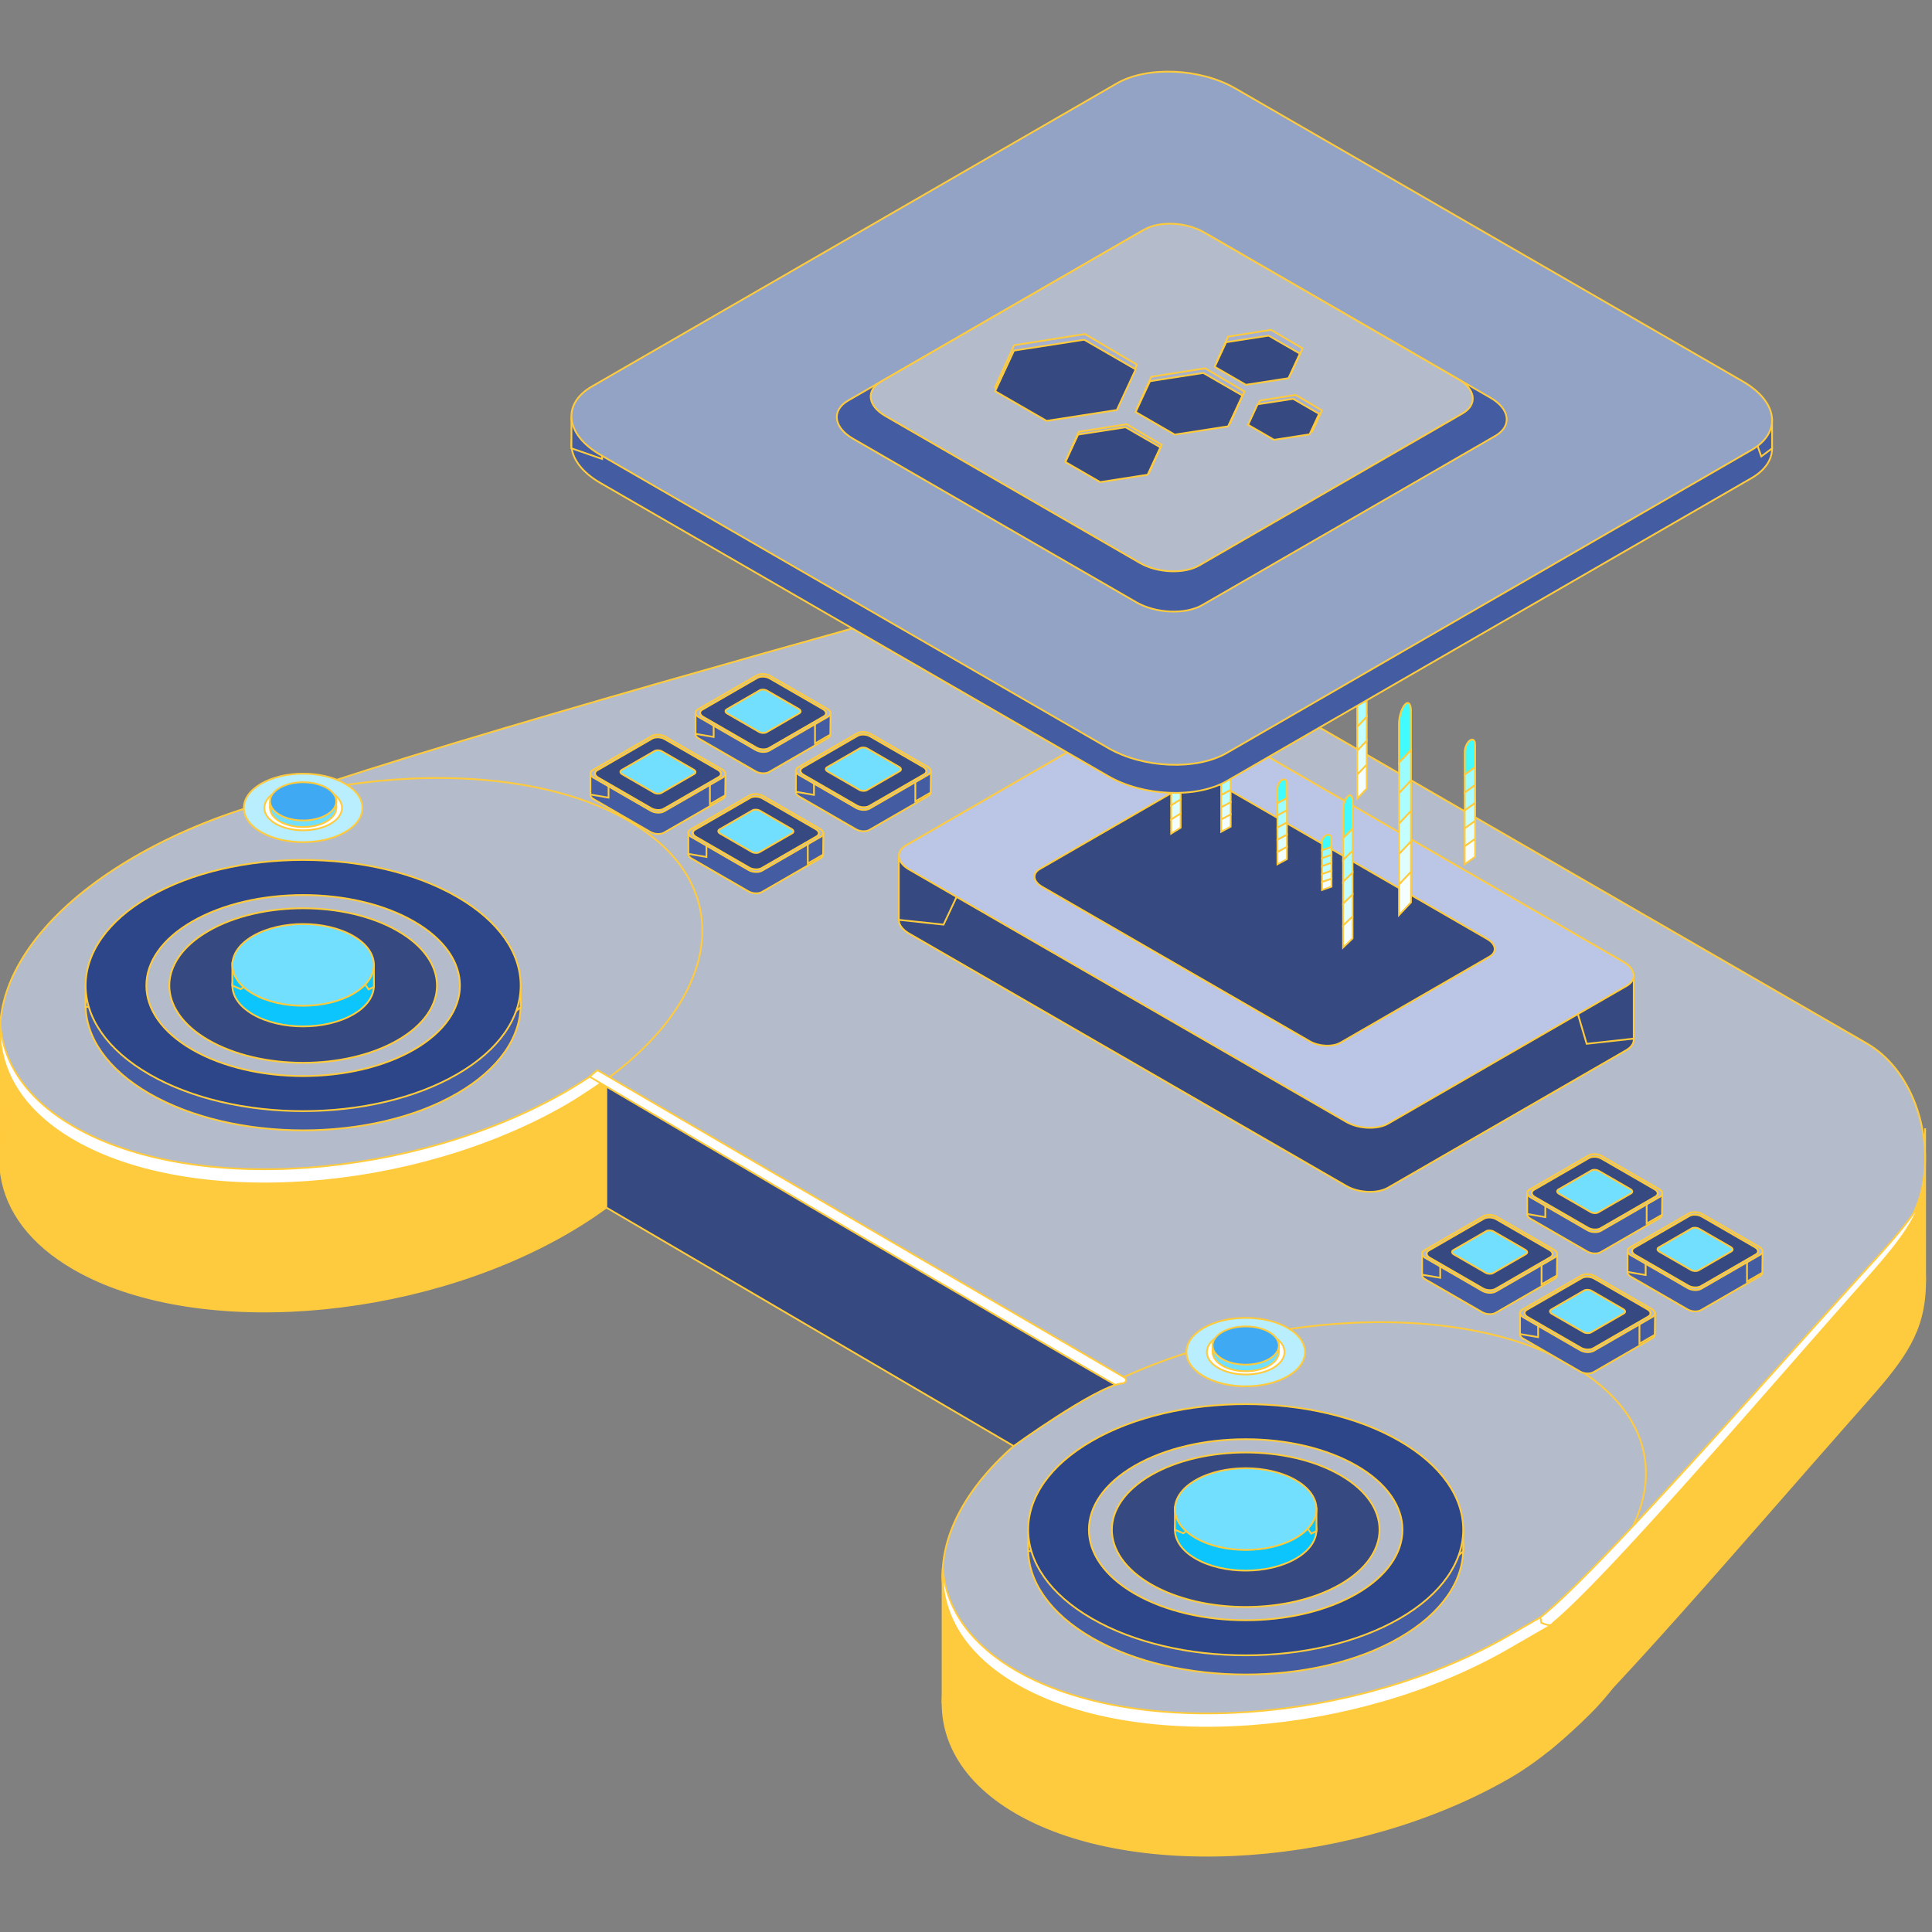 <!DOCTYPE svg PUBLIC "-//W3C//DTD SVG 1.1//EN" "http://www.w3.org/Graphics/SVG/1.1/DTD/svg11.dtd">
<!-- Uploaded to: SVG Repo, www.svgrepo.com, Transformed by: SVG Repo Mixer Tools -->
<svg width="800px" height="800px" viewBox="0 -41 1106 1106" class="icon" version="1.1" xmlns="http://www.w3.org/2000/svg" fill="#ffcb3d" stroke="#ffcb3d">
<rect x="0" y="-41" width="1106" height="1106" fill="#808080" stroke="none"/>
<g id="SVGRepo_bgCarrier" stroke-width="0"/>
<g id="SVGRepo_tracerCarrier" stroke-linecap="round" stroke-linejoin="round"/>
<g id="SVGRepo_iconCarrier">
<path d="M0.006 549.102l0.134 77.348 49.411 18.329 21.938-43.67L0.006 549.102zM539.582 860.625v73.294l66.384 49.069 7.127-69.177-73.511-53.186zM1102.068 604.946v87.547l-26.603 7.602-8.316-63.716 34.857-20.128" fill="#fecb3e"/>
<path d="M331.275 651.543c-47.238-18.773-211.896-101.604-243.019-128.641-8.409-7.302 33.906-20.687 50.207-27.555 56.858-23.945 289.42-89.285 402.142-120.46 37.578-10.385 42.925-8.213 61.43-5.875 19.466 2.462 37.061 10.054 55.379 20.635l411.327 237.475c25.61 14.781 37.691 50.579 31.899 81.165-4.344 22.962-19.684 38.767-41.86 63.902-57.551 65.205-143.712 166.147-172.828 189.202-8.099 6.413-526.067-308.927-538.841-311.099-6.806-1.158-11.295 3.062-15.836 1.252z" fill="#fecb3e"/>
<path d="M77.592 522.468c87.588-50.569 214.006-59.692 282.138-20.356 68.122 39.326 52.317 112.319-35.271 162.888-87.588 50.569-214.006 59.692-282.128 20.356-24.7-14.253-38.364-32.933-41.581-53.362-5.658-35.933 21.008-77.286 76.841-109.527zM617.168 833.991c87.588-50.569 214.016-59.692 282.138-20.356 54.437 31.423 56.403 81.175 9.868 126.976-11.709 11.512-27.534 25.755-45.139 35.912-87.588 50.569-214.006 59.692-282.128 20.356-68.122-39.326-52.327-112.319 35.261-162.888z" fill="#fecb3e"/>
<path d="M331.275 580.773c-47.238-18.784-211.896-101.614-243.019-128.641-8.409-7.313 33.906-20.697 50.207-27.565 56.858-23.935 289.42-89.274 402.142-120.449 37.578-10.395 42.925-8.223 61.43-5.885 19.466 2.462 37.061 10.054 55.379 20.635l411.327 237.475c25.61 14.791 37.691 50.579 31.899 81.175-4.344 22.962-19.684 38.757-41.86 63.891-57.551 65.205-143.712 166.157-172.828 189.202-8.099 6.413-526.067-308.927-538.841-311.099-6.806-1.158-11.295 3.062-15.836 1.262z" fill="#b4bbca"/>
<path d="M77.592 449.174c87.588-50.569 214.006-59.692 282.138-20.366 68.122 39.336 52.317 112.319-35.271 162.888-87.588 50.569-214.006 59.692-282.128 20.366-68.122-39.336-52.327-112.319 35.261-162.888zM617.168 760.698c87.588-50.569 214.016-59.692 282.138-20.366 54.437 31.434 56.403 81.175 9.868 126.976-11.709 11.512-27.534 25.755-45.139 35.912-87.588 50.569-214.006 59.692-282.128 20.366-68.122-39.336-52.327-112.319 35.261-162.888z" fill="#b4bbca"/>
<path d="M347.111 576.988v73.304l233.182 136.523s45.728-33.078 61.326-35.819c0.941-0.165 1.324-0.165 1.355-0.414 0.041-0.259 0.341-0.207-1.148-1.096-27.1-16.229-287.185-171.825-294.715-172.497z" fill="#364a81"/>
<path d="M625.05 794.872c48.604-28.062 127.524-28.062 176.128 0 48.604 28.062 48.604 73.625 0 101.686-48.604 28.062-127.524 28.062-176.128 0-48.604-28.062-48.604-73.625 0-101.686z" fill="#445da2"/>
<path d="M588.599 833.815l0.01 13.022 8.378 0.631-2.472-12.671-5.916-0.983 249.029 0.197-0.021 13.095-4.675 3.993 0.776-16.043 3.92-1.055" fill="#445da2"/>
<path d="M625.05 783.867c48.604-28.062 127.524-28.062 176.128 0 48.604 28.062 48.604 73.635 0 101.697-48.604 28.062-127.524 28.062-176.128 0-48.604-28.062-48.604-73.635 0-101.697z" fill="#2D468A"/>
<path d="M649.636 798.068c35.033-20.232 91.922-20.232 126.955 0 35.033 20.221 35.033 53.072 0 73.294-35.033 20.232-91.922 20.232-126.955 0-35.044-20.221-35.044-53.072 0-73.294z" fill="#b4bbca"/>
<path d="M658.935 803.437c29.903-17.263 78.455-17.263 108.358 0 29.903 17.263 29.903 45.294 0 62.557-29.903 17.263-78.455 17.263-108.358 0-29.903-17.263-29.903-45.294 0-62.557z" fill="#364a81"/>
<path d="M684.452 818.166c15.815-9.123 41.498-9.123 57.313 0 15.815 9.133 15.815 23.966 0 33.099-15.815 9.123-41.498 9.123-57.313 0-15.815-9.133-15.815-23.966 0-33.099z" fill="#0BC5FC"/>
<path d="M672.588 822.324V834.715l4.81 2.048 3.093-2.255-5.12-9.361-2.782-2.824zM753.629 822.893v12.629l-3.031 1.407-2.7-3.879 0.176-6.144 5.554-4.013z" fill="#0BC5FC"/>
<path d="M684.452 806.353c15.815-9.133 41.498-9.133 57.313 0 15.815 9.123 15.815 23.955 0 33.089s-41.498 9.133-57.313 0c-15.815-9.133-15.815-23.966 0-33.089z" fill="#72DFFF"/>
<path d="M689.106 719.169c13.25-7.654 34.764-7.654 48.014 0 13.25 7.644 13.25 20.066 0 27.72-13.25 7.644-34.764 7.644-48.014 0-13.25-7.654-13.25-20.077 0-27.72z" fill="#B9EEFE"/>
<path d="M697.402 723.947c8.668-5.006 22.756-5.006 31.434 0 8.668 5.006 8.668 13.147 0 18.153-8.678 5.006-22.766 5.006-31.434 0-8.678-5.006-8.678-13.147 0-18.153z" fill="#FFFFFF"/>
<path d="M699.698 725.282c7.406-4.272 19.425-4.272 26.831 0s7.406 11.212 0 15.484c-7.406 4.272-19.425 4.272-26.831 0-7.396-4.272-7.396-11.212 0-15.484z" fill="#72DFFF"/>
<path d="M694.154 729.274v3.744l1.096 0.424 0.352-1.686-1.448-2.482zM732.083 729.274v3.6l-1.552 0.29 0.093-1.572 1.458-2.317z" fill="#72DFFF"/>
<path d="M699.698 721.527c7.406-4.272 19.425-4.272 26.831 0s7.406 11.212 0 15.484c-7.406 4.282-19.425 4.282-26.831 0-7.396-4.272-7.396-11.212 0-15.484z" fill="#3FAAF3"/>
<path d="M85.474 483.349c48.604-28.062 127.524-28.062 176.128 0 48.604 28.062 48.604 73.625 0 101.686-48.604 28.062-127.524 28.062-176.128 0-48.604-28.062-48.604-73.625 0-101.686z" fill="#445da2"/>
<path d="M49.024 522.292l0.01 13.022 8.378 0.631-2.472-12.671-5.916-0.983 249.018 0.197-0.01 13.095-4.675 3.993 0.776-16.043 3.92-1.055" fill="#445da2"/>
<path d="M85.474 472.343c48.604-28.062 127.524-28.062 176.128 0 48.604 28.062 48.604 73.625 0 101.686-48.604 28.062-127.524 28.062-176.128 0-48.604-28.062-48.604-73.625 0-101.686z" fill="#2D468A"/>
<path d="M110.05 486.545c35.044-20.232 91.932-20.232 126.966 0 35.033 20.221 35.033 53.072 0 73.294-35.033 20.232-91.922 20.232-126.966 0-35.033-20.221-35.033-53.072 0-73.294z" fill="#b4bbca"/>
<path d="M119.359 491.913c29.903-17.263 78.455-17.263 108.358 0 29.903 17.263 29.903 45.294 0 62.557-29.903 17.263-78.455 17.263-108.358 0-29.903-17.263-29.903-45.294 0-62.557z" fill="#364a81"/>
<path d="M144.876 506.642c15.815-9.133 41.498-9.133 57.313 0 15.815 9.133 15.815 23.966 0 33.089-15.815 9.133-41.498 9.133-57.313 0-15.815-9.123-15.815-23.955 0-33.089z" fill="#0BC5FC"/>
<path d="M133.012 510.8v12.391l4.81 2.048 3.093-2.255-5.12-9.361-2.782-2.824zM214.053 511.369v12.629l-3.031 1.407-2.7-3.879 0.176-6.144 5.554-4.013z" fill="#0BC5FC"/>
<path d="M144.876 494.82c15.815-9.123 41.498-9.123 57.313 0 15.815 9.133 15.815 23.966 0 33.099-15.815 9.123-41.498 9.123-57.313 0-15.815-9.133-15.815-23.966 0-33.099z" fill="#72DFFF"/>
<path d="M149.531 407.645c13.25-7.654 34.764-7.654 48.014 0 13.25 7.644 13.25 20.066 0 27.72-13.25 7.644-34.764 7.644-48.014 0-13.25-7.654-13.25-20.077 0-27.72z" fill="#B9EEFE"/>
<path d="M157.826 412.424c8.668-5.006 22.756-5.006 31.423 0 8.678 5.006 8.678 13.136 0 18.153-8.668 5.006-22.756 5.006-31.423 0-8.678-5.017-8.678-13.147 0-18.153z" fill="#FFFFFF"/>
<path d="M160.123 413.758c7.406-4.282 19.425-4.282 26.831 0 7.406 4.272 7.406 11.212 0 15.484-7.406 4.272-19.425 4.272-26.831 0-7.396-4.272-7.396-11.212 0-15.484z" fill="#72DFFF"/>
<path d="M154.578 417.751v3.744l1.096 0.414 0.352-1.676-1.448-2.482zM192.508 417.751v3.6l-1.552 0.29 0.093-1.572 1.458-2.317z" fill="#72DFFF"/>
<path d="M160.123 410.003c7.406-4.272 19.425-4.272 26.831 0s7.406 11.212 0 15.484c-7.406 4.282-19.425 4.282-26.831 0-7.396-4.272-7.396-11.212 0-15.484z" fill="#3FAAF3"/>
<path d="M679.094 401.76c-7.075-4.086-17.801-4.53-23.935-0.993l-136.482 78.796c-6.134 3.548-5.358 9.733 1.717 13.829l250.311 144.508c7.085 4.086 17.811 4.53 23.935 0.993L931.122 560.097c6.134-3.537 5.368-9.733-1.717-13.819l-250.311-144.518z" fill="#364a81"/>
<path d="M514.54 448.915v36.657l25.61 2.741 10.892-23.18-14.429-15.236-22.073-0.983zM935.26 517.854v35.716l-26.955 2.969-7.83-26.562 34.785-12.123z" fill="#364a81"/>
<path d="M679.094 365.113c-7.075-4.086-17.801-4.53-23.935-0.993l-136.482 78.796c-6.134 3.537-5.358 9.733 1.717 13.819l250.311 144.518c7.085 4.086 17.811 4.53 23.935 0.993l136.482-78.796c6.134-3.537 5.368-9.733-1.717-13.819l-250.311-144.518z" fill="#BBC6E6"/>
<path d="M698.002 407.997c-5.172-2.989-13.012-3.31-17.491-0.724l-85.24 49.214c-4.479 2.586-3.92 7.116 1.252 10.106L749.905 555.142c5.172 2.989 13.012 3.31 17.491 0.724l85.251-49.214c4.479-2.586 3.91-7.106-1.262-10.095l-153.383-88.56z" fill="#364a81"/>
<path d="M380.655 392.968c-2.255-1.303-5.658-1.438-7.613-0.321l-33.72 19.477c-1.945 1.117-1.696 3.093 0.548 4.386l32.623 18.846c2.255 1.293 5.668 1.438 7.613 0.31l33.72-19.466c1.955-1.127 1.707-3.093-0.548-4.396l-32.623-18.835z" fill="#445da2"/>
<path d="M415.316 402.453l-0.155 11.833-8.771 5.068V407.531l8.926-5.079zM338.019 401.78v12.06l10.354 1.779v-11.512l-10.354-2.327z" fill="#445da2"/>
<path d="M380.748 380.669c-2.255-1.303-5.668-1.448-7.623-0.321l-33.792 19.518c-1.955 1.127-1.707 3.093 0.548 4.396l32.696 18.877c2.255 1.303 5.668 1.448 7.623 0.321l33.792-19.508c1.955-1.127 1.707-3.103-0.548-4.406l-32.696-18.877z m-0.279 1.448c-2.1-1.221-5.285-1.345-7.106-0.3l-31.485 18.184c-1.82 1.055-1.593 2.886 0.507 4.106l30.472 17.594c2.1 1.21 5.285 1.345 7.106 0.29l31.496-18.184c1.82-1.045 1.593-2.886-0.517-4.096l-30.472-17.594z" fill="#b4bbca"/>
<path d="M380.469 382.117c-2.1-1.221-5.285-1.345-7.106-0.3l-31.485 18.184c-1.82 1.055-1.593 2.886 0.507 4.106l30.472 17.594c2.1 1.21 5.285 1.345 7.106 0.29l31.496-18.184c1.82-1.045 1.593-2.886-0.517-4.096l-30.472-17.594z" fill="#364a81"/>
<path d="M378.938 389.099c-1.252-0.724-3.155-0.796-4.241-0.176l-18.815 10.861c-1.086 0.631-0.952 1.727 0.31 2.451l18.194 10.509c1.262 0.724 3.165 0.807 4.251 0.176l18.804-10.861c1.086-0.621 0.952-1.727-0.3-2.451l-18.204-10.509z" fill="#72DFFF"/>
<path d="M856.753 667.845c-2.255-1.303-5.658-1.448-7.613-0.321l-33.72 19.466c-1.945 1.127-1.707 3.103 0.548 4.396l32.623 18.835c2.255 1.303 5.668 1.448 7.613 0.321l33.72-19.466c1.955-1.127 1.707-3.093-0.548-4.396l-32.623-18.835z" fill="#445da2"/>
<path d="M891.414 677.329l-0.165 11.833-8.761 5.068v-11.823l8.926-5.079zM814.107 676.647v12.071l10.364 1.769v-11.502l-10.364-2.338z" fill="#445da2"/>
<path d="M856.846 655.546c-2.255-1.303-5.668-1.448-7.623-0.321l-33.792 19.508c-1.955 1.127-1.707 3.103 0.548 4.406l32.696 18.877c2.255 1.303 5.668 1.448 7.623 0.321l33.792-19.508c1.955-1.127 1.707-3.103-0.548-4.406l-32.696-18.877z m-0.279 1.448c-2.1-1.221-5.285-1.355-7.106-0.3l-31.496 18.184c-1.82 1.055-1.583 2.886 0.517 4.106l30.472 17.594c2.1 1.21 5.285 1.345 7.106 0.29l31.496-18.184c1.82-1.045 1.593-2.886-0.517-4.106l-30.472-17.584z" fill="#b4bbca"/>
<path d="M856.567 656.994c-2.1-1.221-5.285-1.355-7.106-0.3l-31.496 18.184c-1.82 1.055-1.583 2.886 0.517 4.106l30.472 17.594c2.1 1.21 5.285 1.345 7.106 0.29l31.496-18.184c1.82-1.045 1.593-2.886-0.517-4.106l-30.472-17.584z" fill="#364a81"/>
<path d="M855.036 663.976c-1.252-0.724-3.155-0.807-4.241-0.176l-18.815 10.861c-1.086 0.631-0.952 1.727 0.31 2.451l18.194 10.509c1.262 0.724 3.155 0.807 4.251 0.176l18.804-10.861c1.086-0.631 0.952-1.727-0.3-2.451l-18.204-10.509z" fill="#72DFFF"/>
<path d="M440.823 358.235c-2.245-1.303-5.658-1.448-7.613-0.321l-33.72 19.466c-1.945 1.127-1.696 3.093 0.548 4.396l32.634 18.835c2.245 1.303 5.658 1.438 7.602 0.321l33.72-19.477c1.955-1.117 1.707-3.093-0.538-4.386l-32.634-18.835z" fill="#445da2"/>
<path d="M475.484 367.719l-0.155 11.833-8.771 5.058v-11.823l8.926-5.068zM398.187 367.037v12.071l10.354 1.769v-11.502l-10.354-2.338z" fill="#445da2"/>
<path d="M440.916 345.936c-2.255-1.303-5.668-1.448-7.623-0.321L399.501 365.123c-1.955 1.127-1.707 3.103 0.548 4.406l32.696 18.877c2.255 1.303 5.679 1.448 7.623 0.31l33.792-19.508c1.955-1.127 1.707-3.093-0.548-4.396l-32.696-18.877z m-0.279 1.438c-2.1-1.21-5.285-1.345-7.106-0.29l-31.485 18.184c-1.82 1.045-1.593 2.886 0.507 4.096l30.472 17.594c2.1 1.221 5.285 1.345 7.106 0.3l31.496-18.184c1.82-1.055 1.593-2.896-0.517-4.106L440.637 347.374z" fill="#b4bbca"/>
<path d="M440.637 347.374c-2.1-1.21-5.285-1.345-7.106-0.29l-31.485 18.184c-1.82 1.045-1.593 2.886 0.507 4.096l30.472 17.594c2.1 1.221 5.285 1.345 7.106 0.3l31.496-18.184c1.82-1.055 1.593-2.896-0.517-4.106L440.637 347.374z" fill="#364a81"/>
<path d="M439.106 354.366c-1.252-0.724-3.155-0.807-4.241-0.176l-18.815 10.861c-1.086 0.631-0.952 1.727 0.31 2.451l18.194 10.509c1.262 0.724 3.165 0.796 4.251 0.176l18.804-10.861c1.086-0.631 0.952-1.727-0.3-2.451l-18.204-10.509z" fill="#72DFFF"/>
<path d="M916.921 633.101c-2.255-1.293-5.658-1.438-7.613-0.31l-33.72 19.466c-1.945 1.127-1.707 3.093 0.548 4.396l32.623 18.835c2.255 1.303 5.668 1.438 7.613 0.31l33.72-19.466c1.955-1.127 1.707-3.093-0.548-4.396l-32.623-18.835z" fill="#445da2"/>
<path d="M951.581 642.596l-0.155 11.833-8.771 5.058v-11.823l8.926-5.068zM874.275 641.914v12.06l10.364 1.779v-11.502l-10.364-2.338z" fill="#445da2"/>
<path d="M917.014 620.803c-2.255-1.303-5.668-1.438-7.623-0.31l-33.792 19.508c-1.955 1.127-1.707 3.103 0.548 4.406l32.696 18.877c2.255 1.303 5.668 1.438 7.623 0.31l33.792-19.508c1.955-1.127 1.707-3.103-0.548-4.406l-32.696-18.877z m-0.279 1.448c-2.1-1.21-5.285-1.345-7.106-0.29l-31.485 18.173c-1.82 1.055-1.593 2.896 0.507 4.106l30.472 17.594c2.1 1.21 5.285 1.345 7.106 0.3l31.496-18.184c1.82-1.055 1.593-2.896-0.517-4.106l-30.472-17.594z" fill="#b4bbca"/>
<path d="M916.734 622.251c-2.1-1.21-5.285-1.345-7.106-0.29l-31.485 18.173c-1.82 1.055-1.593 2.896 0.507 4.106l30.472 17.594c2.1 1.21 5.285 1.345 7.106 0.3l31.496-18.184c1.82-1.055 1.593-2.896-0.517-4.106l-30.472-17.594z" fill="#364a81"/>
<path d="M915.204 629.243c-1.252-0.724-3.155-0.807-4.241-0.176l-18.815 10.861c-1.086 0.621-0.952 1.717 0.31 2.451l18.194 10.499c1.262 0.734 3.155 0.807 4.251 0.176l18.804-10.85c1.086-0.631 0.952-1.727-0.3-2.451l-18.204-10.509z" fill="#72DFFF"/>
<path d="M498.26 391.396c-2.245-1.303-5.658-1.448-7.613-0.321l-33.72 19.466c-1.945 1.127-1.696 3.093 0.548 4.396l32.634 18.835c2.245 1.303 5.658 1.438 7.602 0.321l33.72-19.466c1.955-1.127 1.707-3.103-0.538-4.396l-32.634-18.835z" fill="#445da2"/>
<path d="M532.921 400.88l-0.155 11.833-8.771 5.068v-11.833l8.926-5.068zM455.624 400.198v12.071l10.354 1.769v-11.502l-10.354-2.338z" fill="#445da2"/>
<path d="M498.353 379.097c-2.255-1.303-5.668-1.448-7.623-0.321l-33.792 19.508c-1.955 1.127-1.707 3.103 0.548 4.406l32.696 18.877c2.255 1.303 5.679 1.448 7.623 0.321l33.792-19.518c1.955-1.127 1.717-3.093-0.548-4.396l-32.696-18.877z m-0.279 1.438c-2.1-1.21-5.285-1.345-7.106-0.29l-31.485 18.184c-1.82 1.045-1.593 2.886 0.507 4.096l30.472 17.594c2.1 1.221 5.285 1.345 7.106 0.3l31.496-18.184c1.82-1.055 1.593-2.886-0.517-4.106l-30.472-17.594z" fill="#b4bbca"/>
<path d="M498.074 380.535c-2.1-1.21-5.285-1.345-7.106-0.29l-31.485 18.184c-1.82 1.045-1.593 2.886 0.507 4.096l30.472 17.594c2.1 1.221 5.285 1.345 7.106 0.3l31.496-18.184c1.82-1.055 1.593-2.886-0.517-4.106l-30.472-17.594z" fill="#364a81"/>
<path d="M496.543 387.527c-1.252-0.724-3.155-0.807-4.241-0.176l-18.815 10.861c-1.086 0.631-0.952 1.727 0.31 2.451l18.194 10.509c1.262 0.724 3.165 0.796 4.251 0.176l18.804-10.861c1.086-0.631 0.952-1.727-0.3-2.451l-18.204-10.509z" fill="#72DFFF"/>
<path d="M974.358 666.262c-2.255-1.293-5.658-1.438-7.613-0.31l-33.72 19.466c-1.945 1.127-1.707 3.093 0.548 4.396l32.623 18.835c2.255 1.303 5.668 1.438 7.613 0.31l33.72-19.466c1.955-1.117 1.707-3.093-0.548-4.386L974.358 666.262z" fill="#445da2"/>
<path d="M1009.019 675.757l-0.155 11.833-8.771 5.058v-11.823l8.926-5.068zM931.722 675.075v12.06l10.354 1.779v-11.502l-10.354-2.338z" fill="#445da2"/>
<path d="M974.451 653.964c-2.255-1.303-5.668-1.438-7.623-0.31l-33.792 19.508c-1.955 1.127-1.707 3.103 0.548 4.406l32.696 18.877c2.255 1.303 5.668 1.438 7.623 0.31l33.792-19.508c1.955-1.127 1.707-3.103-0.548-4.406l-32.696-18.877z m-0.279 1.448c-2.1-1.21-5.285-1.345-7.106-0.29l-31.485 18.173c-1.82 1.055-1.593 2.896 0.507 4.106l30.472 17.594c2.1 1.21 5.285 1.345 7.106 0.3l31.496-18.184c1.82-1.055 1.593-2.896-0.517-4.106l-30.472-17.594z" fill="#b4bbca"/>
<path d="M974.172 655.412c-2.1-1.21-5.285-1.345-7.106-0.29l-31.485 18.173c-1.82 1.055-1.593 2.896 0.507 4.106l30.472 17.594c2.1 1.21 5.285 1.345 7.106 0.3l31.496-18.184c1.82-1.055 1.593-2.896-0.517-4.106l-30.472-17.594z" fill="#364a81"/>
<path d="M972.641 662.404c-1.252-0.724-3.155-0.807-4.241-0.176l-18.815 10.861c-1.086 0.621-0.952 1.727 0.31 2.451l18.194 10.509c1.262 0.724 3.155 0.796 4.251 0.176l18.804-10.861c1.086-0.631 0.952-1.727-0.3-2.451l-18.204-10.509z" fill="#72DFFF"/>
<path d="M436.706 426.936c-2.255-1.303-5.668-1.448-7.613-0.321l-33.72 19.466c-1.955 1.127-1.707 3.093 0.548 4.396l32.623 18.835c2.255 1.303 5.658 1.448 7.613 0.321l33.72-19.466c1.945-1.127 1.707-3.103-0.548-4.396l-32.623-18.835z" fill="#445da2"/>
<path d="M471.357 436.421l-0.155 11.833-8.771 5.068v-11.833l8.926-5.068zM394.06 435.738v12.071l10.364 1.769v-11.502l-10.364-2.338z" fill="#445da2"/>
<path d="M436.799 414.637c-2.255-1.303-5.679-1.448-7.623-0.321l-33.792 19.508c-1.955 1.127-1.717 3.103 0.548 4.406l32.696 18.877c2.255 1.303 5.668 1.448 7.623 0.321l33.792-19.518c1.955-1.127 1.707-3.093-0.548-4.396l-32.696-18.877z m-0.279 1.438c-2.1-1.21-5.285-1.345-7.106-0.29l-31.496 18.184c-1.82 1.045-1.593 2.886 0.517 4.096l30.472 17.594c2.1 1.221 5.285 1.345 7.106 0.3l31.485-18.184c1.82-1.055 1.593-2.886-0.507-4.106l-30.472-17.594z" fill="#b4bbca"/>
<path d="M436.52 416.075c-2.1-1.21-5.285-1.345-7.106-0.29l-31.496 18.184c-1.82 1.045-1.593 2.886 0.517 4.096l30.472 17.594c2.1 1.221 5.285 1.345 7.106 0.3l31.485-18.184c1.82-1.055 1.593-2.886-0.507-4.106l-30.472-17.594z" fill="#364a81"/>
<path d="M434.989 423.067c-1.262-0.724-3.165-0.807-4.251-0.176l-18.804 10.861c-1.086 0.631-0.952 1.727 0.3 2.451l18.204 10.509c1.252 0.724 3.155 0.807 4.241 0.176l18.815-10.861c1.086-0.631 0.952-1.727-0.31-2.451l-18.194-10.509z" fill="#72DFFF"/>
<path d="M912.804 701.802c-2.255-1.293-5.668-1.438-7.613-0.31l-33.72 19.466c-1.955 1.127-1.707 3.093 0.548 4.396l32.623 18.835c2.255 1.303 5.658 1.438 7.613 0.321l33.72-19.477c1.945-1.117 1.707-3.093-0.548-4.386l-32.623-18.846z" fill="#445da2"/>
<path d="M947.454 711.297l-0.155 11.833-8.771 5.058v-11.823l8.926-5.068zM870.158 710.615v12.071l10.364 1.769v-11.502l-10.364-2.338z" fill="#445da2"/>
<path d="M912.897 689.504c-2.255-1.293-5.679-1.438-7.633-0.31l-33.782 19.508c-1.955 1.127-1.717 3.103 0.538 4.406l32.706 18.877c2.255 1.303 5.668 1.438 7.623 0.31l33.792-19.508c1.955-1.127 1.707-3.103-0.548-4.396l-32.696-18.887z m-0.279 1.448c-2.1-1.21-5.285-1.345-7.106-0.29l-31.496 18.184c-1.82 1.045-1.593 2.886 0.507 4.096l30.472 17.594c2.11 1.21 5.296 1.345 7.116 0.3l31.485-18.184c1.82-1.055 1.593-2.896-0.507-4.106l-30.472-17.594z" fill="#b4bbca"/>
<path d="M912.618 690.952c-2.1-1.21-5.285-1.345-7.106-0.29l-31.496 18.184c-1.82 1.045-1.593 2.886 0.507 4.096l30.472 17.594c2.11 1.21 5.296 1.345 7.116 0.3l31.485-18.184c1.82-1.055 1.593-2.896-0.507-4.106l-30.472-17.594z" fill="#364a81"/>
<path d="M911.087 697.944c-1.262-0.724-3.165-0.807-4.251-0.176l-18.804 10.861c-1.086 0.621-0.952 1.727 0.3 2.451l18.204 10.509c1.252 0.724 3.155 0.796 4.241 0.176l18.815-10.861c1.086-0.631 0.952-1.727-0.31-2.451l-18.194-10.509z" fill="#72DFFF"/>
<path d="M339.891 573.926l7.302 3.01s-14.522 10.023-22.735 14.76c-87.588 50.569-214.006 59.692-282.128 20.366C12.211 594.675-1.504 570.709 0.141 545.006c1.469 22.59 15.277 43.37 42.191 58.916 68.122 39.326 194.539 30.203 282.128-20.366 5.42-3.124 15.432-9.63 15.432-9.63zM882.043 884.726s6.444 1.965 7.106 2.938c0.3 0.445-1.924 2.172-3.144 2.875l-21.969 12.681c-87.588 50.569-214.006 59.692-282.128 20.366-30.12-17.387-43.835-41.353-42.191-67.056 1.469 22.59 15.277 43.38 42.191 58.916 68.122 39.326 194.539 30.203 282.128-20.366l18.008-10.354z" fill="#FFFFFF"/>
<path d="M881.67 885.108c0.062-0.207 0.486-0.465 0.724-0.662 31.154-24.938 121.06-127.286 181.217-193.619 15.432-17.025 27.71-29.882 35.757-43.391-6.578 17.532-20.304 31.992-38.788 52.938-56.258 63.736-139.916 161.285-170.843 187.164-0.714 0.59-1.158 1.138-1.82 1.655-0.424 0.341-2.431 0.165-5.534-1.189a1.665 1.665 0 0 0-0.155-0.786c-0.341-0.507 0-1.024-0.259-1.552-0.103-0.197-0.372-0.362-0.3-0.559zM337.575 575.416s249.908 147.187 301.004 176.366l0.238-0.072 0.724-0.217c0.61-0.186 1.365-0.29 1.996-0.476 0.393-0.124 0.962-0.01 1.489-0.207a3.641 3.641 0 0 0 1.479-1.024c0.29-0.755 0.093-1.696-1.21-2.462L345.725 573.792l-3.744-2.151s-4.592 3.724-4.406 3.775" fill="#FFFFFF"/>
<path d="M668.44 301.915c0-3.475-1.531-4.882-3.424-3.155-1.893 1.727-3.434 5.958-3.434 9.423v19.27l6.858-6.268v-19.27z" fill="#42FBFF"/>
<path d="M668.44 321.184l-6.858 6.268v14.998l6.858-6.268v-14.998z" fill="#9BFDFF"/>
<path d="M668.44 336.182l-6.858 6.268v14.998l6.858-6.278v-14.988z" fill="#ACFDFF"/>
<path d="M668.44 351.17l-6.858 6.278v14.988l6.858-6.268v-14.998z" fill="#C5FEFF"/>
<path d="M668.44 366.168l-6.858 6.268v14.998l6.858-6.268v-14.998z" fill="#E1FEFF"/>
<path d="M668.44 381.166l-6.858 6.268v14.988l6.858-6.268v-14.988z" fill="#F6FFFF"/>
<path d="M807.735 365.961c0-4.034-1.531-5.679-3.424-3.662-1.893 2.007-3.434 6.92-3.434 10.943v22.425l6.858-7.292v-22.414z" fill="#42FBFF"/>
<path d="M807.735 388.375l-6.858 7.292v17.439l6.858-7.292v-17.439z" fill="#9BFDFF"/>
<path d="M807.735 405.814l-6.858 7.292v17.439l6.858-7.292v-17.439z" fill="#ACFDFF"/>
<path d="M807.735 423.253l-6.858 7.292v17.429l6.858-7.292V423.253z" fill="#C5FEFF"/>
<path d="M807.735 440.682l-6.858 7.292v17.439l6.858-7.292v-17.439z" fill="#E1FEFF"/>
<path d="M807.735 458.121l-6.858 7.292v17.439l6.858-7.292v-17.439z" fill="#F6FFFF"/>
<path d="M693.327 285.406c0-2.741-1.221-3.868-2.72-2.503-1.5 1.365-2.71 4.706-2.71 7.447v15.215l5.43-4.955v-15.205z" fill="#42FBFF"/>
<path d="M693.327 300.611l-5.43 4.955v11.833l5.43-4.944v-11.843z" fill="#9BFDFF"/>
<path d="M693.327 312.454l-5.43 4.944v11.833l5.43-4.944v-11.833z" fill="#ACFDFF"/>
<path d="M693.327 324.287l-5.43 4.944v11.843l5.43-4.955v-11.833z" fill="#C5FEFF"/>
<path d="M693.327 336.12l-5.43 4.955v11.833l5.43-4.944v-11.843z" fill="#E1FEFF"/>
<path d="M693.327 347.963l-5.43 4.944v11.833l5.43-4.944v-11.833z" fill="#F6FFFF"/>
<path d="M704.508 388.892c0-1.934-1.21-2.844-2.71-2.038-1.5 0.807-2.72 3.031-2.72 4.955v8.42l5.43-2.927v-8.409z" fill="#42FBFF"/>
<path d="M704.508 397.302l-5.43 2.927v6.982l5.43-2.917v-6.992z" fill="#9BFDFF"/>
<path d="M704.508 404.294l-5.43 2.917v6.982l5.43-2.917v-6.982z" fill="#ACFDFF"/>
<path d="M704.508 411.276l-5.43 2.917v6.992l5.43-2.927v-6.982z" fill="#C5FEFF"/>
<path d="M704.508 418.257l-5.43 2.927v6.982l5.43-2.917v-6.992z" fill="#E1FEFF"/>
<path d="M704.508 425.25l-5.43 2.917v6.992l5.43-2.927v-6.982z" fill="#F6FFFF"/>
<path d="M675.877 382.428c0-2.079-1.221-3.01-2.72-2.069-1.5 0.931-2.71 3.372-2.71 5.451v10.002l5.43-3.372v-10.012z" fill="#42FBFF"/>
<path d="M675.877 392.44l-5.43 3.372v8.078l5.43-3.372v-8.078z" fill="#9BFDFF"/>
<path d="M675.877 400.518l-5.43 3.372v8.078l5.43-3.372v-8.078z" fill="#ACFDFF"/>
<path d="M675.877 408.597l-5.43 3.372v8.078l5.43-3.372v-8.078z" fill="#C5FEFF"/>
<path d="M675.877 416.675l-5.43 3.372v8.078l5.43-3.372v-8.078z" fill="#E1FEFF"/>
<path d="M675.877 424.753l-5.43 3.372v8.078l5.43-3.372v-8.078z" fill="#F6FFFF"/>
<path d="M736.717 407.49c0-1.934-1.21-2.844-2.71-2.038-1.5 0.807-2.72 3.031-2.72 4.955v8.409l5.43-2.917v-8.409z" fill="#42FBFF"/>
<path d="M736.717 415.899l-5.43 2.917v6.992l5.43-2.927v-6.982z" fill="#9BFDFF"/>
<path d="M736.717 422.881l-5.43 2.927v6.982l5.43-2.917v-6.992z" fill="#ACFDFF"/>
<path d="M736.717 429.873l-5.43 2.917v6.992l5.43-2.927v-6.982z" fill="#C5FEFF"/>
<path d="M736.717 436.855l-5.43 2.927v6.982l5.43-2.917v-6.992z" fill="#E1FEFF"/>
<path d="M736.717 443.847l-5.43 2.917v6.992l5.43-2.927v-6.982z" fill="#F6FFFF"/>
<path d="M762.235 439.151c0-1.686-1.221-2.627-2.72-2.1a4.489 4.489 0 0 0-2.71 4.003v4.696l5.43-1.903v-4.696z" fill="#42FBFF"/>
<path d="M762.235 443.847l-5.43 1.903v4.551l5.43-1.903v-4.551z" fill="#9BFDFF"/>
<path d="M762.235 448.398l-5.43 1.903v4.541l5.43-1.903v-4.541z" fill="#ACFDFF"/>
<path d="M762.235 452.939l-5.43 1.903v4.551l5.43-1.903v-4.551z" fill="#C5FEFF"/>
<path d="M762.235 457.49l-5.43 1.903v4.541l5.43-1.903v-4.541z" fill="#E1FEFF"/>
<path d="M762.235 462.031l-5.43 1.903v4.551l5.43-1.903v-4.551z" fill="#F6FFFF"/>
<path d="M774.285 417.461c0-2.886-1.221-4.065-2.71-2.617-1.5 1.448-2.72 4.965-2.72 7.861v16.115l5.43-5.244V417.461z" fill="#42FBFF"/>
<path d="M774.285 433.576l-5.43 5.244v12.516l5.43-5.234v-12.526z" fill="#9BFDFF"/>
<path d="M774.285 446.102l-5.43 5.234v12.526l5.43-5.234v-12.526z" fill="#ACFDFF"/>
<path d="M774.285 458.628l-5.43 5.234v12.526l5.43-5.234V458.628z" fill="#C5FEFF"/>
<path d="M774.285 471.154l-5.43 5.234v12.526l5.43-5.234v-12.526z" fill="#E1FEFF"/>
<path d="M774.285 483.68l-5.43 5.234v12.526l5.43-5.244v-12.516z" fill="#F6FFFF"/>
<path d="M782.384 324.463c0-3.165-1.21-4.448-2.71-2.865-1.5 1.572-2.71 5.42-2.71 8.585v17.594l5.42-5.72v-17.594z" fill="#42FBFF"/>
<path d="M782.384 342.057l-5.42 5.72v13.674l5.42-5.72V342.057z" fill="#9BFDFF"/>
<path d="M782.384 355.731l-5.42 5.72v13.684l5.42-5.72v-13.684z" fill="#ACFDFF"/>
<path d="M782.384 369.416l-5.42 5.72v13.674l5.42-5.72v-13.674z" fill="#C5FEFF"/>
<path d="M782.384 383.09l-5.42 5.72v13.674l5.42-5.72v-13.674z" fill="#E1FEFF"/>
<path d="M782.384 396.764l-5.42 5.72v13.684l5.42-5.72v-13.684z" fill="#F6FFFF"/>
<path d="M725.608 305.855c0-2.782-1.345-3.931-2.989-2.565-1.645 1.365-2.989 4.727-2.989 7.509v15.143l5.979-4.944V305.855z" fill="#42FBFF"/>
<path d="M725.608 320.998l-5.979 4.944v11.843l5.979-4.955v-11.833z" fill="#9BFDFF"/>
<path d="M725.608 332.831l-5.979 4.955v11.833l5.979-4.955v-11.833z" fill="#ACFDFF"/>
<path d="M725.608 344.664l-5.979 4.955v11.833l5.979-4.944v-11.843z" fill="#C5FEFF"/>
<path d="M725.608 356.507l-5.979 4.944v11.843l5.979-4.955v-11.833z" fill="#E1FEFF"/>
<path d="M725.608 368.34l-5.979 4.955v11.833l5.979-4.955v-11.833z" fill="#F6FFFF"/>
<path d="M844.465 385.231c0-2.493-1.334-3.568-2.979-2.379-1.655 1.179-2.989 4.168-2.989 6.672v12.95l5.968-4.282v-12.96z" fill="#42FBFF"/>
<path d="M844.465 398.191l-5.968 4.282v10.261l5.968-4.293v-10.25z" fill="#9BFDFF"/>
<path d="M844.465 408.442l-5.968 4.293v10.25l5.968-4.282v-10.261z" fill="#ACFDFF"/>
<path d="M844.465 418.702l-5.968 4.282v10.261l5.968-4.293v-10.25z" fill="#C5FEFF"/>
<path d="M844.465 428.953l-5.968 4.293v10.25l5.968-4.282v-10.261z" fill="#E1FEFF"/>
<path d="M844.465 439.213l-5.968 4.282v10.261l5.968-4.293v-10.25z" fill="#F6FFFF"/>
<path d="M707.125 25.662c-20.056-11.574-50.445-12.836-67.812-2.803L338.847 196.329c-17.367 10.033-15.195 27.576 4.872 39.15l290.723 167.853c20.056 11.585 50.445 12.847 67.822 2.813l300.466-173.47c17.367-10.033 15.184-27.576-4.872-39.16L707.125 25.662z" fill="#445da2"/>
<path d="M327.148 198.211l-0.031 17.429 17.563 6.092 0.031-13.664-17.563-9.857zM1014.449 199.587v16.084l-6.185 4.634-4.51-12.898 10.695-7.82z" fill="#445da2"/>
<path d="M707.125 9.578C687.069-1.996 656.68-3.258 639.313 6.765L338.847 180.245c-17.367 10.033-15.195 27.576 4.872 39.15l290.723 167.853c20.056 11.585 50.445 12.847 67.822 2.813l300.466-173.48c17.367-10.023 15.184-27.565-4.872-39.15L707.125 9.578z" fill="#93A3C5"/>
<path d="M691.061 93.06c-11.192-6.465-28.144-7.168-37.836-1.572l-167.636 96.794c-9.692 5.596-8.471 15.381 2.71 21.845l162.216 93.649c11.181 6.454 28.134 7.158 37.826 1.562l167.646-96.784c9.692-5.596 8.471-15.381-2.72-21.845L691.061 93.06z" fill="#445da2"/>
<path d="M689.013 91.87c-10.064-5.803-25.3-6.434-34.009-1.407l-150.683 86.999c-8.709 5.027-7.613 13.819 2.441 19.632l145.801 84.175c10.054 5.803 25.3 6.434 34.009 1.407l150.673-86.988c8.709-5.037 7.623-13.829-2.441-19.642L689.013 91.87z" fill="#b4bbca"/>
<path d="M580.552 156.651l40.567-6.413 29.706 17.511-10.871 23.924-40.577 6.413-29.696-17.511 10.871-23.924zM617.592 206.186l27.41-4.324 20.066 11.833-7.344 16.156-27.41 4.334-20.066-11.833 7.344-16.167zM659.079 174.711l30.813-4.872 22.549 13.302-8.254 18.173-30.813 4.861-22.549-13.291 8.254-18.173zM703.06 151.717l24.576-3.889 17.998 10.612-6.589 14.491-24.576 3.879-17.998-10.602 6.589-14.491zM721.233 188.323l20.501-3.237 14.998 8.854-5.492 12.081-20.49 3.237-15.008-8.844 5.492-12.091z" fill="#A6B1CF"/>
<path d="M580.459 159.703l40.226-6.216 29.448 16.994-10.778 23.231-40.226 6.216-29.448-16.994 10.778-23.231zM617.189 207.789l27.172-4.199 19.89 11.492-7.282 15.681-27.172 4.21-19.89-11.492 7.282-15.691zM658.314 177.235l30.544-4.727 22.363 12.919-8.182 17.636-30.544 4.727-22.363-12.919 8.182-17.636zM701.922 154.914l24.359-3.765 17.842 10.292-6.527 14.067-24.369 3.775-17.842-10.302 6.537-14.067zM719.94 190.454l20.315-3.144 14.884 8.595-5.451 11.729-20.325 3.144-14.874-8.595 5.451-11.729z" fill="#364a81"/>
</g>
</svg>